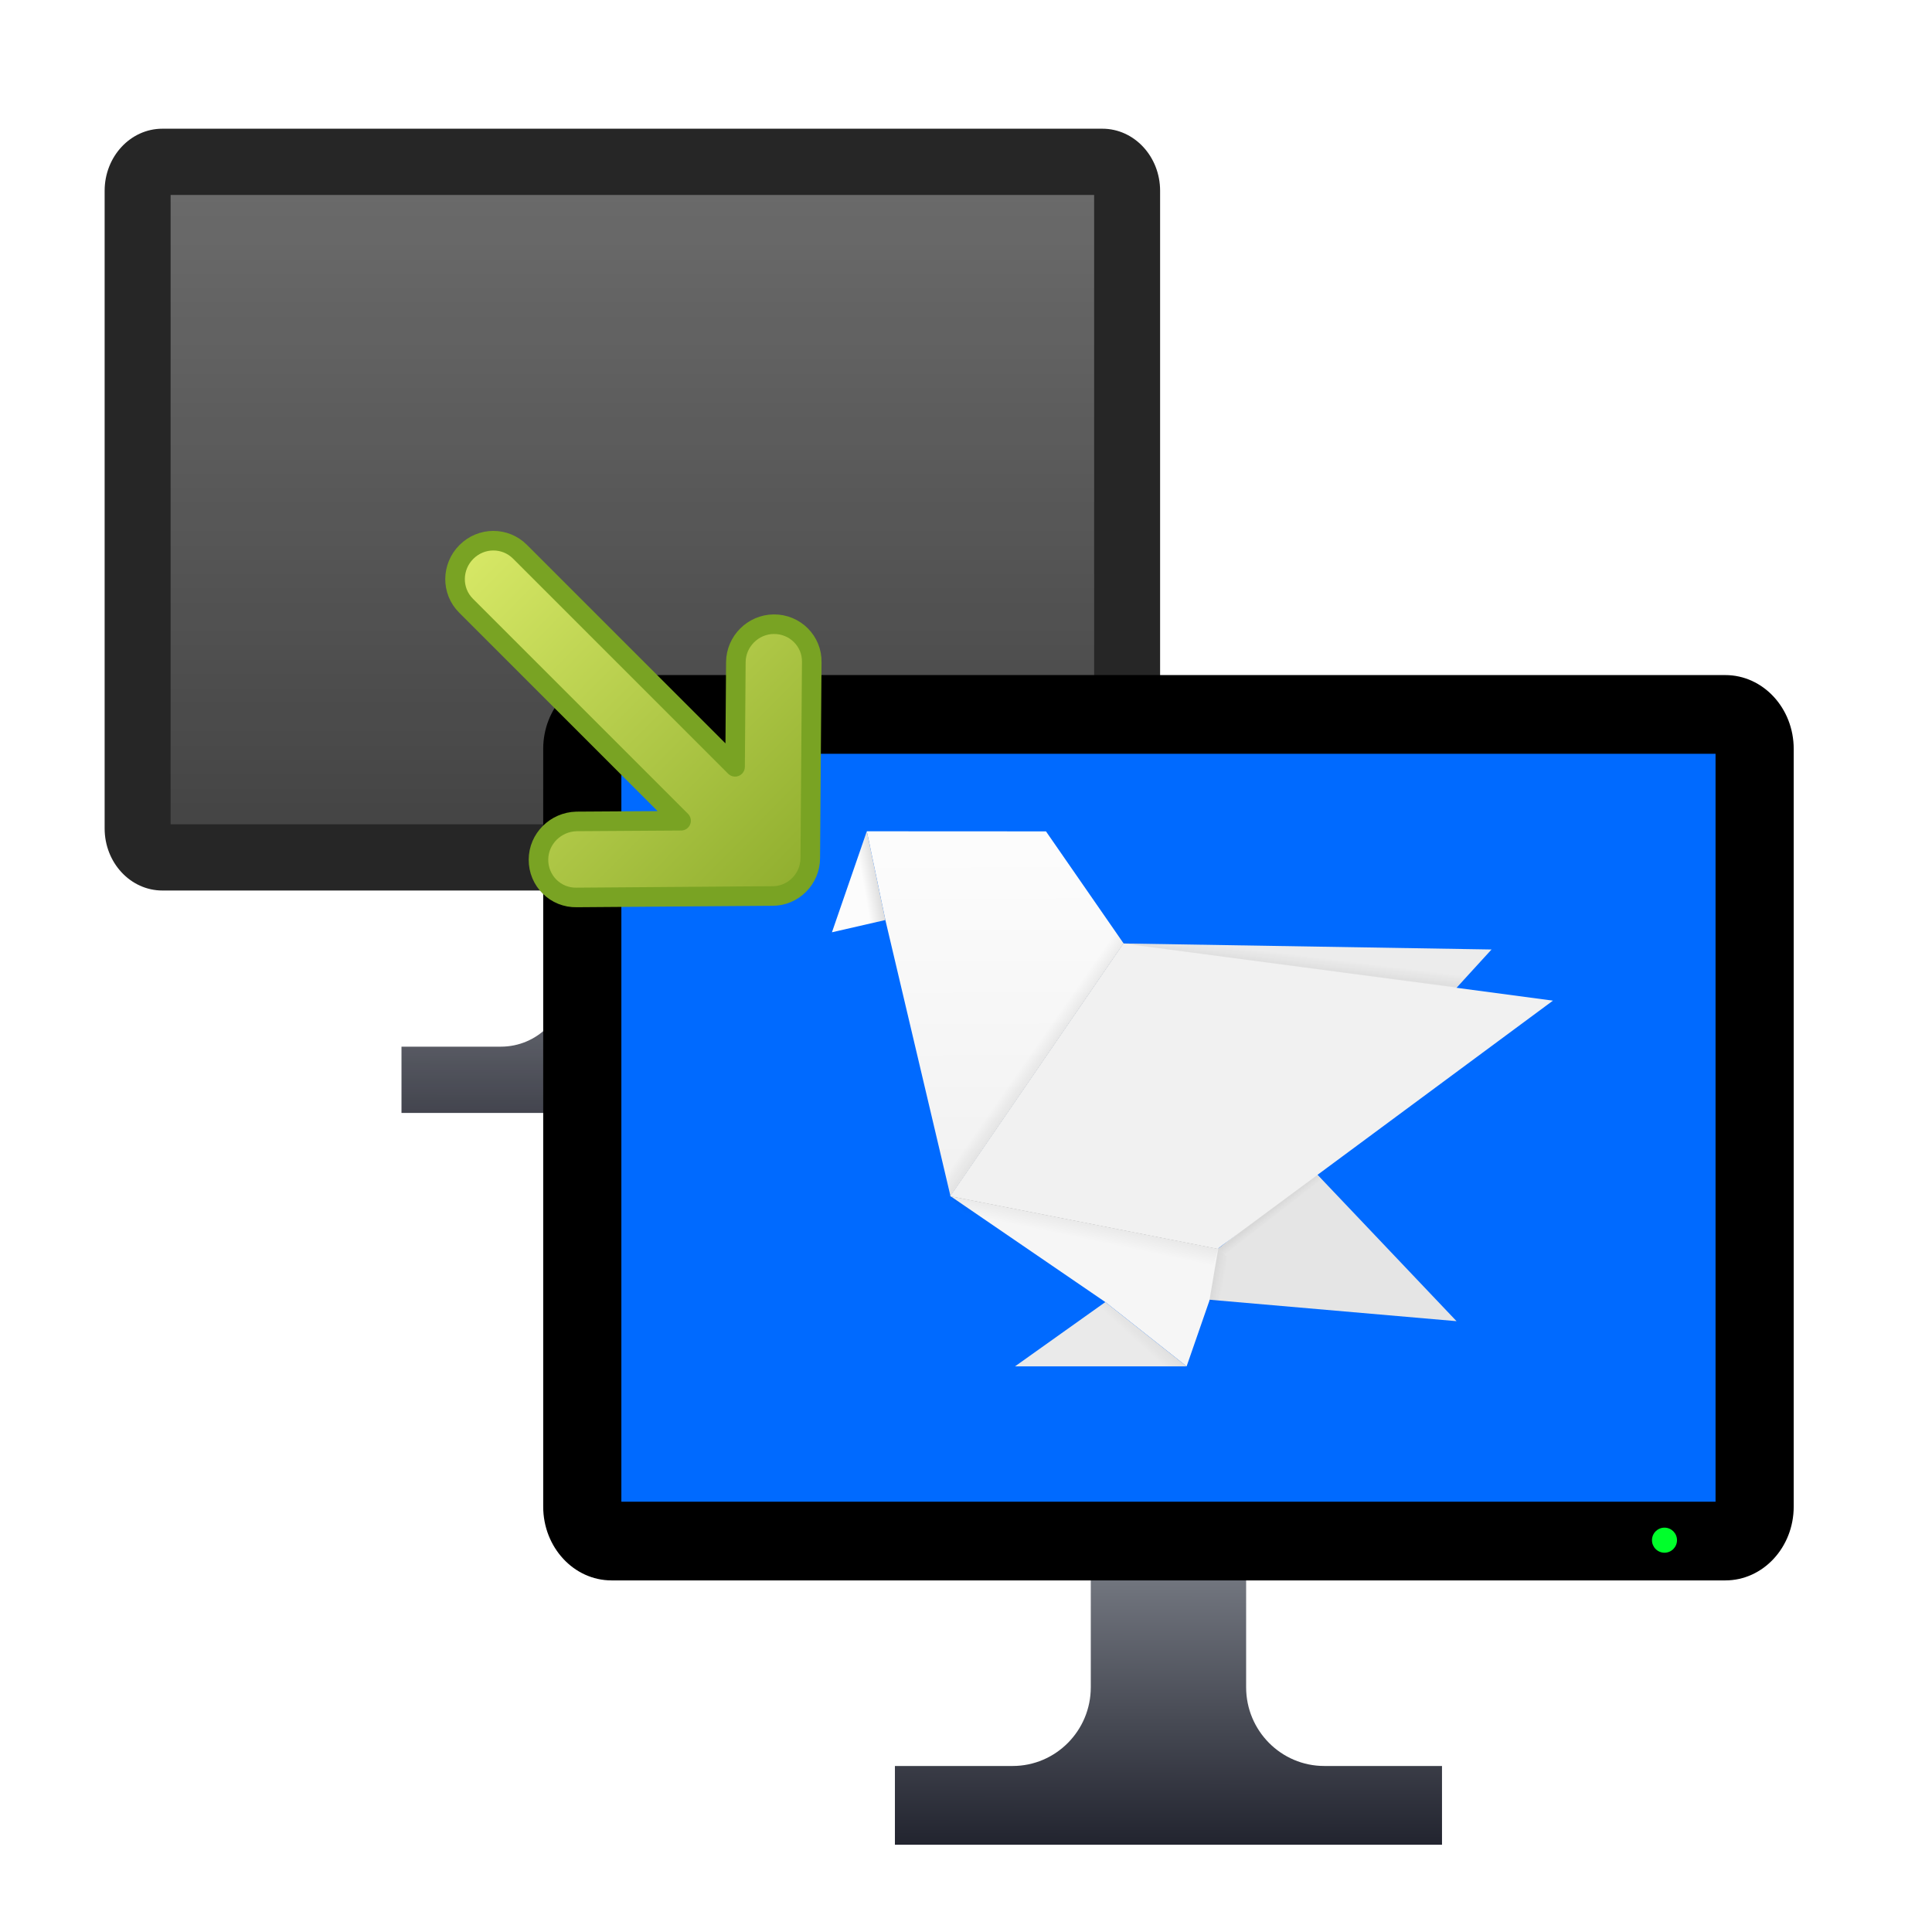 <?xml version="1.0" encoding="UTF-8" standalone="no"?>
<!-- Created with Inkscape (http://www.inkscape.org/) -->

<svg
   xmlns:dc="http://purl.org/dc/elements/1.1/"
   xmlns:cc="http://creativecommons.org/ns#"
   xmlns:rdf="http://www.w3.org/1999/02/22-rdf-syntax-ns#"
   xmlns:svg="http://www.w3.org/2000/svg"
   xmlns="http://www.w3.org/2000/svg"
   xmlns:xlink="http://www.w3.org/1999/xlink"
   xmlns:sodipodi="http://sodipodi.sourceforge.net/DTD/sodipodi-0.dtd"
   xmlns:inkscape="http://www.inkscape.org/namespaces/inkscape"
   version="1.1"
   id="svg2"
   width="1024"
   height="1024"
   viewBox="0 0 1024 1024"
   sodipodi:docname="feren-transfer-tool.svg"
   inkscape:version="0.92.3 (2405546, 2018-03-11)">
  <defs
     id="defs6">
    <linearGradient
       id="linearGradient896-9"
       inkscape:collect="always">
      <stop
         id="stop892"
         offset="0"
         style="stop-color:#242424;stop-opacity:1" />
      <stop
         id="stop894"
         offset="1"
         style="stop-color:#505050;stop-opacity:1" />
    </linearGradient>
    <linearGradient
       id="linearGradient873"
       inkscape:collect="always">
      <stop
         id="stop869"
         offset="0"
         style="stop-color:#22242f;stop-opacity:1" />
      <stop
         id="stop871"
         offset="1"
         style="stop-color:#71757e;stop-opacity:1" />
    </linearGradient>
    <linearGradient
       gradientUnits="userSpaceOnUse"
       gradientTransform="matrix(4.954,0,0,3.561,4.2,8.4)"
       id="linearGradient-1"
       y2="106.822"
       x2="53.411"
       y1="0"
       x1="53.411">
      <stop
         id="stop6"
         offset="0%"
         stop-color="#324B68" />
      <stop
         id="stop8"
         offset="100%"
         stop-color="#1A2B44" />
    </linearGradient>
    <linearGradient
       gradientUnits="userSpaceOnUse"
       y2="90.612"
       x2="35.464"
       y1="117"
       x1="35.438"
       id="linearGradient875"
       xlink:href="#linearGradient873"
       inkscape:collect="always" />
    <linearGradient
       gradientTransform="matrix(1.044,0,0,1.035,-2.157,-1.877)"
       gradientUnits="userSpaceOnUse"
       y2="9.424"
       x2="115.232"
       y1="81.72"
       x1="115.232"
       id="linearGradient898"
       xlink:href="#linearGradient896-9"
       inkscape:collect="always" />
    <linearGradient
       gradientUnits="userSpaceOnUse"
       y2="90.612"
       x2="35.464"
       y1="117"
       x1="35.438"
       id="linearGradient875-5"
       xlink:href="#linearGradient873"
       inkscape:collect="always" />
    <inkscape:path-effect
       end_linecap_type="zerowidth"
       miter_limit="4"
       linejoin_type="extrp_arc"
       start_linecap_type="zerowidth"
       interpolator_beta="0.2"
       interpolator_type="CubicBezierJohan"
       sort_points="true"
       offset_points="0,0.838"
       is_visible="true"
       id="path-effect5000"
       effect="powerstroke" />
    <inkscape:path-effect
       end_linecap_type="zerowidth"
       miter_limit="4"
       linejoin_type="extrp_arc"
       start_linecap_type="zerowidth"
       interpolator_beta="0.2"
       interpolator_type="CubicBezierJohan"
       sort_points="true"
       offset_points="0,0.838"
       is_visible="true"
       id="path-effect4996"
       effect="powerstroke" />
    <inkscape:path-effect
       end_linecap_type="zerowidth"
       miter_limit="4"
       linejoin_type="extrp_arc"
       start_linecap_type="zerowidth"
       interpolator_beta="0.2"
       interpolator_type="CubicBezierJohan"
       sort_points="true"
       offset_points="0,0.132"
       is_visible="true"
       id="path-effect836"
       effect="powerstroke" />
    <inkscape:path-effect
       end_linecap_type="zerowidth"
       miter_limit="4"
       linejoin_type="extrp_arc"
       start_linecap_type="zerowidth"
       interpolator_beta="0.2"
       interpolator_type="CubicBezierJohan"
       sort_points="true"
       offset_points="0,0.132"
       is_visible="true"
       id="path-effect821"
       effect="powerstroke" />
    <inkscape:path-effect
       end_linecap_type="zerowidth"
       miter_limit="4"
       linejoin_type="extrp_arc"
       start_linecap_type="zerowidth"
       interpolator_beta="0.2"
       interpolator_type="CubicBezierJohan"
       sort_points="true"
       offset_points="0,0.132"
       is_visible="true"
       id="path-effect817"
       effect="powerstroke" />
    <clipPath
       clipPathUnits="userSpaceOnUse"
       id="clipPath1227">
      <path
         d="M 0,660 H 660 V 0 H 0 Z"
         id="path1225"
         inkscape:connector-curvature="0" />
    </clipPath>
    <clipPath
       clipPathUnits="userSpaceOnUse"
       id="clipPath1237">
      <path
         d="M -102.917,69.287 H 102.917 V -69.287 h -205.834 z"
         id="path1235"
         inkscape:connector-curvature="0" />
    </clipPath>
    <clipPath
       clipPathUnits="userSpaceOnUse"
       id="clipPath1865">
      <path
         d="M -102.917,69.287 H 102.917 V -69.287 h -205.834 z"
         id="path1863"
         inkscape:connector-curvature="0" />
    </clipPath>
    <clipPath
       clipPathUnits="userSpaceOnUse"
       id="clipPath2493">
      <path
         d="M -102.917,69.287 H 102.917 V -69.287 h -205.834 z"
         id="path2491"
         inkscape:connector-curvature="0" />
    </clipPath>
    <clipPath
       clipPathUnits="userSpaceOnUse"
       id="clipPath3121">
      <path
         d="M -102.917,69.287 H 102.917 V -69.287 h -205.834 z"
         id="path3119"
         inkscape:connector-curvature="0" />
    </clipPath>
    <clipPath
       clipPathUnits="userSpaceOnUse"
       id="clipPath3749">
      <path
         d="M -102.917,69.287 H 102.917 V -69.287 h -205.834 z"
         id="path3747"
         inkscape:connector-curvature="0" />
    </clipPath>
    <clipPath
       clipPathUnits="userSpaceOnUse"
       id="clipPath4377">
      <path
         d="M -102.917,69.287 H 102.917 V -69.287 h -205.834 z"
         id="path4375"
         inkscape:connector-curvature="0" />
    </clipPath>
    <clipPath
       clipPathUnits="userSpaceOnUse"
       id="clipPath5005">
      <path
         d="M -102.917,69.287 H 102.917 V -69.287 h -205.834 z"
         id="path5003"
         inkscape:connector-curvature="0" />
    </clipPath>
    <clipPath
       clipPathUnits="userSpaceOnUse"
       id="clipPath5633">
      <path
         d="M -102.917,69.287 H 102.917 V -69.287 h -205.834 z"
         id="path5631"
         inkscape:connector-curvature="0" />
    </clipPath>
    <clipPath
       clipPathUnits="userSpaceOnUse"
       id="clipPath6261">
      <path
         d="M -102.917,69.287 H 102.917 V -69.287 h -205.834 z"
         id="path6259"
         inkscape:connector-curvature="0" />
    </clipPath>
    <clipPath
       clipPathUnits="userSpaceOnUse"
       id="clipPath6889">
      <path
         d="M -102.917,69.287 H 102.917 V -69.287 h -205.834 z"
         id="path6887"
         inkscape:connector-curvature="0" />
    </clipPath>
    <clipPath
       clipPathUnits="userSpaceOnUse"
       id="clipPath7517">
      <path
         d="M -102.917,69.287 H 102.917 V -69.287 h -205.834 z"
         id="path7515"
         inkscape:connector-curvature="0" />
    </clipPath>
    <clipPath
       clipPathUnits="userSpaceOnUse"
       id="clipPath8145">
      <path
         d="M -102.917,69.287 H 102.917 V -69.287 h -205.834 z"
         id="path8143"
         inkscape:connector-curvature="0" />
    </clipPath>
    <clipPath
       clipPathUnits="userSpaceOnUse"
       id="clipPath8773">
      <path
         d="M -102.917,69.287 H 102.917 V -69.287 h -205.834 z"
         id="path8771"
         inkscape:connector-curvature="0" />
    </clipPath>
    <filter
       id="filter4193"
       inkscape:label="Greyscale"
       style="color-interpolation-filters:sRGB;">
      <feColorMatrix
         id="feColorMatrix4191"
         values="0.22 0.72 0.07 0.5 0 0.22 0.72 0.07 0.5 0 0.22 0.72 0.07 0.5 0 0 0 0 1 0 " />
    </filter>
    <linearGradient
       inkscape:collect="always"
       id="linearGradient17488">
      <stop
         style="stop-color:#000000;stop-opacity:0.123"
         offset="0"
         id="stop17484" />
      <stop
         style="stop-color:#000000;stop-opacity:0"
         offset="1"
         id="stop17486" />
    </linearGradient>
    <filter
       id="filter8477"
       inkscape:label="Greyscale"
       style="color-interpolation-filters:sRGB;">
      <feColorMatrix
         id="feColorMatrix8475"
         values="0.22 0.72 0.07 0.5 0 0.22 0.72 0.07 0.5 0 0.22 0.72 0.07 0.5 0 0 0 0 1 0 " />
    </filter>
    <rect
       id="path-1"
       x="0"
       y="47"
       width="128"
       height="55"
       rx="10" />
    <filter
       x="-18.0%"
       y="-63.6%"
       width="135.9%"
       height="183.6%"
       filterUnits="objectBoundingBox"
       id="filter-2">
      <feMorphology
         radius="1"
         operator="erode"
         in="SourceAlpha"
         result="shadowSpreadOuter1"
         id="feMorphology7" />
      <feOffset
         dx="0"
         dy="-6"
         in="shadowSpreadOuter1"
         result="shadowOffsetOuter1"
         id="feOffset9" />
      <feGaussianBlur
         stdDeviation="5"
         in="shadowOffsetOuter1"
         result="shadowBlurOuter1"
         id="feGaussianBlur11" />
      <feColorMatrix
         values="0 0 0 0 0   0 0 0 0 0   0 0 0 0 0  0 0 0 0.302 0"
         type="matrix"
         in="shadowBlurOuter1"
         result="shadowMatrixOuter1"
         id="feColorMatrix13" />
      <feMorphology
         radius="1"
         operator="erode"
         in="SourceAlpha"
         result="shadowSpreadOuter2"
         id="feMorphology15" />
      <feOffset
         dx="0"
         dy="-6"
         in="shadowSpreadOuter2"
         result="shadowOffsetOuter2"
         id="feOffset17" />
      <feGaussianBlur
         stdDeviation="5"
         in="shadowOffsetOuter2"
         result="shadowBlurOuter2"
         id="feGaussianBlur19" />
      <feColorMatrix
         values="0 0 0 0 0.725   0 0 0 0 0.837   0 0 0 0 0.957  0 0 0 0.498 0"
         type="matrix"
         in="shadowBlurOuter2"
         result="shadowMatrixOuter2"
         id="feColorMatrix21" />
      <feMerge
         id="feMerge27">
        <feMergeNode
           in="shadowMatrixOuter1"
           id="feMergeNode23" />
        <feMergeNode
           in="shadowMatrixOuter2"
           id="feMergeNode25" />
      </feMerge>
    </filter>
    <linearGradient
       gradientTransform="matrix(2.143,0,0,2.143,-188.208,16.948)"
       gradientUnits="userSpaceOnUse"
       y2="18.716"
       x2="112.347"
       y1="48.608"
       x1="112.268"
       id="linearGradient870"
       xlink:href="#linearGradient823"
       inkscape:collect="always" />
    <linearGradient
       inkscape:collect="always"
       id="linearGradient823">
      <stop
         style="stop-color:#006aff;stop-opacity:1"
         offset="0"
         id="stop819" />
      <stop
         style="stop-color:#2c84ff;stop-opacity:1"
         offset="1"
         id="stop821" />
    </linearGradient>
    <linearGradient
       id="linearGradient857"
       inkscape:collect="always">
      <stop
         id="stop853"
         offset="0"
         style="stop-color:#91af2f;stop-opacity:1" />
      <stop
         id="stop855"
         offset="1"
         style="stop-color:#d7e866;stop-opacity:1" />
    </linearGradient>
    <linearGradient
       gradientUnits="userSpaceOnUse"
       y2="4.512"
       x2="-285.618"
       y1="4.512"
       x1="-296.189"
       id="linearGradient859"
       xlink:href="#linearGradient857"
       inkscape:collect="always" />
    <linearGradient
       inkscape:collect="always"
       xlink:href="#linearGradient857"
       id="linearGradient1507"
       x1="-83.144"
       y1="8.993"
       x2="-83.274"
       y2="-16.049"
       gradientUnits="userSpaceOnUse"
       gradientTransform="matrix(1.324,0,0,1.324,108.608,31.396)" />
    <filter
       style="color-interpolation-filters:sRGB"
       inkscape:label="Greyscale"
       id="filter8477-5">
      <feColorMatrix
         values="0.22 0.72 0.07 0.5 0 0.22 0.72 0.07 0.5 0 0.22 0.72 0.07 0.5 0 0 0 0 1 0 "
         id="feColorMatrix8475-3" />
    </filter>
    <inkscape:path-effect
       end_linecap_type="zerowidth"
       miter_limit="4"
       linejoin_type="extrp_arc"
       start_linecap_type="zerowidth"
       interpolator_beta="0.2"
       interpolator_type="CubicBezierJohan"
       sort_points="true"
       offset_points="0,0.838"
       is_visible="true"
       id="path-effect5000-5"
       effect="powerstroke" />
    <inkscape:path-effect
       end_linecap_type="zerowidth"
       miter_limit="4"
       linejoin_type="extrp_arc"
       start_linecap_type="zerowidth"
       interpolator_beta="0.2"
       interpolator_type="CubicBezierJohan"
       sort_points="true"
       offset_points="0,0.838"
       is_visible="true"
       id="path-effect4996-6"
       effect="powerstroke" />
    <inkscape:path-effect
       end_linecap_type="zerowidth"
       miter_limit="4"
       linejoin_type="extrp_arc"
       start_linecap_type="zerowidth"
       interpolator_beta="0.2"
       interpolator_type="CubicBezierJohan"
       sort_points="true"
       offset_points="0,0.132"
       is_visible="true"
       id="path-effect836-2"
       effect="powerstroke" />
    <inkscape:path-effect
       end_linecap_type="zerowidth"
       miter_limit="4"
       linejoin_type="extrp_arc"
       start_linecap_type="zerowidth"
       interpolator_beta="0.2"
       interpolator_type="CubicBezierJohan"
       sort_points="true"
       offset_points="0,0.132"
       is_visible="true"
       id="path-effect821-9"
       effect="powerstroke" />
    <inkscape:path-effect
       end_linecap_type="zerowidth"
       miter_limit="4"
       linejoin_type="extrp_arc"
       start_linecap_type="zerowidth"
       interpolator_beta="0.2"
       interpolator_type="CubicBezierJohan"
       sort_points="true"
       offset_points="0,0.132"
       is_visible="true"
       id="path-effect817-1"
       effect="powerstroke" />
    <clipPath
       clipPathUnits="userSpaceOnUse"
       id="clipPath1227-2">
      <path
         d="M 0,660 H 660 V 0 H 0 Z"
         id="path1225-7"
         inkscape:connector-curvature="0" />
    </clipPath>
    <clipPath
       clipPathUnits="userSpaceOnUse"
       id="clipPath1237-0">
      <path
         d="M -102.917,69.287 H 102.917 V -69.287 h -205.834 z"
         id="path1235-9"
         inkscape:connector-curvature="0" />
    </clipPath>
    <clipPath
       clipPathUnits="userSpaceOnUse"
       id="clipPath1865-3">
      <path
         d="M -102.917,69.287 H 102.917 V -69.287 h -205.834 z"
         id="path1863-60"
         inkscape:connector-curvature="0" />
    </clipPath>
    <clipPath
       clipPathUnits="userSpaceOnUse"
       id="clipPath2493-6">
      <path
         d="M -102.917,69.287 H 102.917 V -69.287 h -205.834 z"
         id="path2491-26"
         inkscape:connector-curvature="0" />
    </clipPath>
    <clipPath
       clipPathUnits="userSpaceOnUse"
       id="clipPath3121-1">
      <path
         d="M -102.917,69.287 H 102.917 V -69.287 h -205.834 z"
         id="path3119-8"
         inkscape:connector-curvature="0" />
    </clipPath>
    <clipPath
       clipPathUnits="userSpaceOnUse"
       id="clipPath3749-7">
      <path
         d="M -102.917,69.287 H 102.917 V -69.287 h -205.834 z"
         id="path3747-9"
         inkscape:connector-curvature="0" />
    </clipPath>
    <clipPath
       clipPathUnits="userSpaceOnUse"
       id="clipPath4377-2">
      <path
         d="M -102.917,69.287 H 102.917 V -69.287 h -205.834 z"
         id="path4375-0"
         inkscape:connector-curvature="0" />
    </clipPath>
    <clipPath
       clipPathUnits="userSpaceOnUse"
       id="clipPath5005-2">
      <path
         d="M -102.917,69.287 H 102.917 V -69.287 h -205.834 z"
         id="path5003-3"
         inkscape:connector-curvature="0" />
    </clipPath>
    <clipPath
       clipPathUnits="userSpaceOnUse"
       id="clipPath5633-7">
      <path
         d="M -102.917,69.287 H 102.917 V -69.287 h -205.834 z"
         id="path5631-5"
         inkscape:connector-curvature="0" />
    </clipPath>
    <clipPath
       clipPathUnits="userSpaceOnUse"
       id="clipPath6261-92">
      <path
         d="M -102.917,69.287 H 102.917 V -69.287 h -205.834 z"
         id="path6259-2"
         inkscape:connector-curvature="0" />
    </clipPath>
    <clipPath
       clipPathUnits="userSpaceOnUse"
       id="clipPath6889-8">
      <path
         d="M -102.917,69.287 H 102.917 V -69.287 h -205.834 z"
         id="path6887-9"
         inkscape:connector-curvature="0" />
    </clipPath>
    <clipPath
       clipPathUnits="userSpaceOnUse"
       id="clipPath7517-7">
      <path
         d="M -102.917,69.287 H 102.917 V -69.287 h -205.834 z"
         id="path7515-3"
         inkscape:connector-curvature="0" />
    </clipPath>
    <clipPath
       clipPathUnits="userSpaceOnUse"
       id="clipPath8145-6">
      <path
         d="M -102.917,69.287 H 102.917 V -69.287 h -205.834 z"
         id="path8143-1"
         inkscape:connector-curvature="0" />
    </clipPath>
    <clipPath
       clipPathUnits="userSpaceOnUse"
       id="clipPath8773-2">
      <path
         d="M -102.917,69.287 H 102.917 V -69.287 h -205.834 z"
         id="path8771-9"
         inkscape:connector-curvature="0" />
    </clipPath>
    <filter
       id="filter4193-3"
       inkscape:label="Greyscale"
       style="color-interpolation-filters:sRGB;">
      <feColorMatrix
         id="feColorMatrix4191-1"
         values="0.22 0.72 0.07 0.5 0 0.22 0.72 0.07 0.5 0 0.22 0.72 0.07 0.5 0 0 0 0 1 0 " />
    </filter>
    <filter
       id="filter8477-9"
       inkscape:label="Greyscale"
       style="color-interpolation-filters:sRGB;">
      <feColorMatrix
         id="feColorMatrix8475-2"
         values="0.22 0.72 0.07 0.5 0 0.22 0.72 0.07 0.5 0 0.22 0.72 0.07 0.5 0 0 0 0 1 0 " />
    </filter>
    <clipPath
       clipPathUnits="userSpaceOnUse"
       id="clipPath1227-0">
      <path
         d="M 0,660 H 660 V 0 H 0 Z"
         id="path1225-3"
         inkscape:connector-curvature="0" />
    </clipPath>
    <clipPath
       clipPathUnits="userSpaceOnUse"
       id="clipPath1237-6">
      <path
         d="M -102.917,69.287 H 102.917 V -69.287 h -205.834 z"
         id="path1235-1"
         inkscape:connector-curvature="0" />
    </clipPath>
    <clipPath
       clipPathUnits="userSpaceOnUse"
       id="clipPath1865-0">
      <path
         d="M -102.917,69.287 H 102.917 V -69.287 h -205.834 z"
         id="path1863-6"
         inkscape:connector-curvature="0" />
    </clipPath>
    <clipPath
       clipPathUnits="userSpaceOnUse"
       id="clipPath2493-3">
      <path
         d="M -102.917,69.287 H 102.917 V -69.287 h -205.834 z"
         id="path2491-2"
         inkscape:connector-curvature="0" />
    </clipPath>
    <clipPath
       clipPathUnits="userSpaceOnUse"
       id="clipPath3121-0">
      <path
         d="M -102.917,69.287 H 102.917 V -69.287 h -205.834 z"
         id="path3119-6"
         inkscape:connector-curvature="0" />
    </clipPath>
    <clipPath
       clipPathUnits="userSpaceOnUse"
       id="clipPath3749-1">
      <path
         d="M -102.917,69.287 H 102.917 V -69.287 h -205.834 z"
         id="path3747-5"
         inkscape:connector-curvature="0" />
    </clipPath>
    <clipPath
       clipPathUnits="userSpaceOnUse"
       id="clipPath4377-5">
      <path
         d="M -102.917,69.287 H 102.917 V -69.287 h -205.834 z"
         id="path4375-4"
         inkscape:connector-curvature="0" />
    </clipPath>
    <clipPath
       clipPathUnits="userSpaceOnUse"
       id="clipPath5005-7">
      <path
         d="M -102.917,69.287 H 102.917 V -69.287 h -205.834 z"
         id="path5003-6"
         inkscape:connector-curvature="0" />
    </clipPath>
    <clipPath
       clipPathUnits="userSpaceOnUse"
       id="clipPath5633-5">
      <path
         d="M -102.917,69.287 H 102.917 V -69.287 h -205.834 z"
         id="path5631-6"
         inkscape:connector-curvature="0" />
    </clipPath>
    <clipPath
       clipPathUnits="userSpaceOnUse"
       id="clipPath6261-9">
      <path
         d="M -102.917,69.287 H 102.917 V -69.287 h -205.834 z"
         id="path6259-3"
         inkscape:connector-curvature="0" />
    </clipPath>
    <clipPath
       clipPathUnits="userSpaceOnUse"
       id="clipPath6889-7">
      <path
         d="M -102.917,69.287 H 102.917 V -69.287 h -205.834 z"
         id="path6887-4"
         inkscape:connector-curvature="0" />
    </clipPath>
    <clipPath
       clipPathUnits="userSpaceOnUse"
       id="clipPath7517-5">
      <path
         d="M -102.917,69.287 H 102.917 V -69.287 h -205.834 z"
         id="path7515-2"
         inkscape:connector-curvature="0" />
    </clipPath>
    <clipPath
       clipPathUnits="userSpaceOnUse"
       id="clipPath8145-5">
      <path
         d="M -102.917,69.287 H 102.917 V -69.287 h -205.834 z"
         id="path8143-4"
         inkscape:connector-curvature="0" />
    </clipPath>
    <clipPath
       clipPathUnits="userSpaceOnUse"
       id="clipPath8773-7">
      <path
         d="M -102.917,69.287 H 102.917 V -69.287 h -205.834 z"
         id="path8771-4"
         inkscape:connector-curvature="0" />
    </clipPath>
    <linearGradient
       gradientTransform="matrix(0.246,0,0,0.204,748.952,-160.446)"
       gradientUnits="userSpaceOnUse"
       y2="-340.487"
       x2="4341.02"
       y1="1800.731"
       x1="4353.841"
       id="linearGradient17435-5"
       xlink:href="#linearGradient17433-6"
       inkscape:collect="always" />
    <linearGradient
       id="linearGradient17433-6"
       inkscape:collect="always">
      <stop
         id="stop17429-2"
         offset="0"
         style="stop-color:#F6F6F6;stop-opacity:1" />
      <stop
         id="stop17431-9"
         offset="1"
         style="stop-color:#F6F6F6;stop-opacity:1" />
    </linearGradient>
    <linearGradient
       gradientUnits="userSpaceOnUse"
       y2="1389.709"
       x2="3364.825"
       y1="1534.827"
       x1="3395.859"
       id="linearGradient17435-3-1"
       xlink:href="#linearGradient5126-2"
       inkscape:collect="always"
       gradientTransform="matrix(0.246,0,0,0.247,748.128,-237.157)" />
    <linearGradient
       id="linearGradient5126-2"
       inkscape:collect="always">
      <stop
         id="stop5122-7"
         offset="0"
         style="stop-color:#000000;stop-opacity:0.053" />
      <stop
         id="stop5124-0"
         offset="1"
         style="stop-color:#000000;stop-opacity:0" />
    </linearGradient>
    <linearGradient
       gradientTransform="matrix(0.246,0,0,0.247,351.909,-208.683)"
       gradientUnits="userSpaceOnUse"
       y2="1672.515"
       x2="3725.58"
       y1="4602.265"
       x1="3712.758"
       id="linearGradient17419-9"
       xlink:href="#linearGradient17417-3"
       inkscape:collect="always" />
    <linearGradient
       id="linearGradient17417-3"
       inkscape:collect="always">
      <stop
         id="stop17413-6"
         offset="0"
         style="stop-color:#FCFCFC;stop-opacity:1" />
      <stop
         id="stop17415-0"
         offset="1"
         style="stop-color:#F1F1F1;stop-opacity:1" />
    </linearGradient>
    <linearGradient
       gradientTransform="matrix(0.246,0,0,0.247,351.085,-208.683)"
       gradientUnits="userSpaceOnUse"
       y2="1294.275"
       x2="3687.115"
       y1="3820.143"
       x1="3725.58"
       id="linearGradient17427-6"
       xlink:href="#linearGradient17425-2"
       inkscape:collect="always" />
    <linearGradient
       id="linearGradient17425-2"
       inkscape:collect="always">
      <stop
         id="stop17421-6"
         offset="0"
         style="stop-color:#F1F1F1;stop-opacity:1" />
      <stop
         id="stop17423-1"
         offset="1"
         style="stop-color:#F1F1F1;stop-opacity:1" />
    </linearGradient>
    <linearGradient
       gradientTransform="matrix(0.246,0,0,0.247,351.909,-208.683)"
       gradientUnits="userSpaceOnUse"
       y2="2999.557"
       x2="4462.826"
       y1="2938.654"
       x1="4552.577"
       id="linearGradient17419-2-4"
       xlink:href="#linearGradient5126-2"
       inkscape:collect="always" />
    <linearGradient
       gradientTransform="matrix(0.246,0,0,0.247,748.952,-237.157)"
       gradientUnits="userSpaceOnUse"
       y2="1593.249"
       x2="4768.774"
       y1="1641.33"
       x1="4730.331"
       id="linearGradient17521-7"
       xlink:href="#linearGradient5126-2"
       inkscape:collect="always" />
    <linearGradient
       gradientTransform="matrix(0.246,0,0,0.247,748.952,-237.782)"
       gradientUnits="userSpaceOnUse"
       y2="1323.124"
       x2="4417.95"
       y1="1339.151"
       x1="4328.198"
       id="linearGradient17531-8"
       xlink:href="#linearGradient5126-2"
       inkscape:collect="always" />
    <linearGradient
       gradientTransform="matrix(0.246,0,0,0.247,748.952,-237.157)"
       gradientUnits="userSpaceOnUse"
       y2="3747.193"
       x2="5721.645"
       y1="3656.13"
       x1="5709.909"
       id="linearGradient5010-4"
       xlink:href="#linearGradient5126-2"
       inkscape:collect="always" />
    <linearGradient
       gradientTransform="matrix(0.246,0,0,0.247,751.301,-76.224)"
       gradientUnits="userSpaceOnUse"
       y2="68.058"
       x2="3457.928"
       y1="166.406"
       x1="3550.01"
       id="linearGradient5057-5"
       xlink:href="#linearGradient5126-2"
       inkscape:collect="always" />
    <linearGradient
       inkscape:collect="always"
       xlink:href="#linearGradient17488"
       id="linearGradient1200"
       gradientUnits="userSpaceOnUse"
       gradientTransform="matrix(0.246,0,0,0.247,725.642,-191.01)"
       x1="1664.645"
       y1="3954.771"
       x2="1536.428"
       y2="3932.333" />
  </defs>
  <sodipodi:namedview
     pagecolor="#ffffff"
     bordercolor="#666666"
     borderopacity="1"
     objecttolerance="10"
     gridtolerance="10"
     guidetolerance="10"
     inkscape:pageopacity="0"
     inkscape:pageshadow="2"
     inkscape:window-width="1366"
     inkscape:window-height="738"
     id="namedview4"
     showgrid="false"
     inkscape:snap-global="false"
     inkscape:zoom="0.43934321"
     inkscape:cx="294.09329"
     inkscape:cy="494.17716"
     inkscape:window-x="0"
     inkscape:window-y="30"
     inkscape:window-maximized="1"
     inkscape:current-layer="svg2"
     showguides="false" />
  <g
     id="g1403"
     transform="matrix(67.59,0,0,67.59,153.492,-1960.222)">
    <g
       transform="matrix(0.276,0,0,0.276,-107.868,-112.901)"
       id="layer1"
       inkscape:label="Capa 1"
       style="opacity:0.85">
      <g
         transform="matrix(0.238,0,0,0.239,385.333,517.319)"
         style="fill:none;fill-rule:evenodd;stroke:none;stroke-width:1"
         id="cs-display">
        <g
           transform="translate(1,2)"
           id="screen">
          <rect
             y="6.272"
             x="6.063"
             height="77.417"
             width="115.082"
             id="rect890"
             style="opacity:1;fill:url(#linearGradient898);fill-opacity:1;stroke:none;stroke-width:12.191;stroke-linejoin:round;stroke-miterlimit:4;stroke-dasharray:none;stroke-opacity:1" />
          <path
             sodipodi:nodetypes="cssccsscccc"
             style="fill:url(#linearGradient875);fill-opacity:1"
             inkscape:connector-curvature="0"
             id="Path"
             d="M 90.562,109.125 H 78.701 c -4.347,0 -7.875,-3.528 -7.875,-7.875 V 89.438 H 55.174 V 101.25 c 0,4.347 -3.528,7.875 -7.875,7.875 H 35.438 V 117 h 55.125 z" />
          <path
             style="fill:#000000;fill-opacity:1;fill-rule:nonzero"
             inkscape:connector-curvature="0"
             id="Shape"
             d="M 119.109,0 H 6.891 C 3.087,0 0,3.308 0,7.383 V 83.18 C 0,87.255 3.087,90.562 6.891,90.562 H 119.109 C 122.913,90.562 126,87.255 126,83.18 V 7.383 C 126,3.308 122.913,0 119.109,0 Z M 118.125,82.688 H 7.875 V 7.875 h 110.25 z" />
          <ellipse
             ry="1.254"
             rx="1.26"
             cy="86.538"
             cx="112.98"
             id="path877"
             style="opacity:1;fill:#00ff2b;fill-opacity:1;stroke:none;stroke-width:13.817;stroke-linejoin:round;stroke-miterlimit:4;stroke-dasharray:none;stroke-opacity:1" />
        </g>
      </g>
    </g>
    <g
       transform="matrix(0.327,0,0,0.328,-124.093,-135.542)"
       id="layer1-6"
       inkscape:label="Capa 1">
      <g
         transform="matrix(0.238,0,0,0.239,385.333,517.319)"
         style="fill:none;fill-rule:evenodd;stroke:none;stroke-width:1"
         id="cs-display-2">
        <g
           transform="translate(1,2)"
           id="screen-9">
          <g
             id="g1693">
            <rect
               style="opacity:1;fill:#006aff;fill-opacity:1;stroke:none;stroke-width:12.191;stroke-linejoin:round;stroke-miterlimit:4;stroke-dasharray:none;stroke-opacity:1"
               id="rect890-1"
               width="115.082"
               height="77.417"
               x="6.063"
               y="6.272" />
            <path
               d="M 90.562,109.125 H 78.701 c -4.347,0 -7.875,-3.528 -7.875,-7.875 V 89.438 H 55.174 V 101.25 c 0,4.347 -3.528,7.875 -7.875,7.875 H 35.438 V 117 h 55.125 z"
               id="Path-2"
               inkscape:connector-curvature="0"
               style="fill:url(#linearGradient875-5);fill-opacity:1"
               sodipodi:nodetypes="cssccsscccc" />
            <path
               d="M 119.109,0 H 6.891 C 3.087,0 0,3.308 0,7.383 V 83.18 C 0,87.255 3.087,90.562 6.891,90.562 H 119.109 C 122.913,90.562 126,87.255 126,83.18 V 7.383 C 126,3.308 122.913,0 119.109,0 Z M 118.125,82.688 H 7.875 V 7.875 h 110.25 z"
               id="Shape-7"
               inkscape:connector-curvature="0"
               style="fill:#000000;fill-opacity:1;fill-rule:nonzero" />
            <ellipse
               style="opacity:1;fill:#00ff2b;fill-opacity:1;stroke:none;stroke-width:13.817;stroke-linejoin:round;stroke-miterlimit:4;stroke-dasharray:none;stroke-opacity:1"
               id="path877-0"
               cx="112.98"
               cy="86.538"
               rx="1.26"
               ry="1.254" />
            <g
               inkscape:label="Layer 1"
               id="layer1-3"
               transform="matrix(0.29,0,0,0.288,23.485,-1.573)">
              <g
                 id="g12"
                 transform="matrix(0.158,0,0,-0.158,-106.385,168.382)">
                <g
                   id="g5082"
                   transform="matrix(1.078,0,0,1.043,-352.435,-298.899)">
                  <g
                     id="g5143"
                     transform="translate(-12.024)">
                    <g
                       id="g4189"
                       transform="translate(3.148,-80.466)"
                       style="filter:url(#filter8477)" />
                  </g>
                </g>
              </g>
            </g>
          </g>
        </g>
      </g>
    </g>
    <g
       id="g1790"
       transform="matrix(0.078,-0.078,0.078,0.078,-0.256,33.413)">
      <path
         id="path937"
         d="m 9.145,42.668 -9.9,-9.754 c -1.096,-1.041 -1.1,-2.773 -0.022,-3.834 1.046,-1.033 2.747,-1.033 3.832,-2.64e-4 l 5.286,5.218 V 12.674 c 0,-1.488 1.224,-2.679 2.72,-2.679 1.495,0 2.703,1.189 2.705,2.679 v 21.628 l 5.301,-5.222 c 1.049,-1.036 2.764,-1.036 3.815,-0.001 1.076,1.06 1.075,2.786 -0.003,3.819 l -9.906,9.758 c -1.052,1.067 -2.792,1.068 -3.827,0.013 z"
         inkscape:connector-curvature="0"
         style="fill:url(#linearGradient1507);fill-opacity:1;stroke-width:1.81;stroke-miterlimit:4;stroke-dasharray:none" />
      <path
         id="path937-9"
         d="m 9.145,42.668 -9.9,-9.754 c -1.096,-1.041 -1.1,-2.773 -0.022,-3.834 1.046,-1.033 2.747,-1.033 3.832,-2.64e-4 l 5.286,5.218 V 12.674 c 0,-1.488 1.224,-2.679 2.72,-2.679 1.495,0 2.703,1.189 2.705,2.679 v 21.628 l 5.301,-5.222 c 1.049,-1.036 2.764,-1.036 3.815,-0.001 1.076,1.06 1.075,2.786 -0.003,3.819 l -9.906,9.758 c -1.052,1.067 -2.792,1.068 -3.827,0.013 z"
         inkscape:connector-curvature="0"
         style="fill:none;fill-opacity:1;fill-rule:nonzero;stroke:#79a323;stroke-width:1.391;stroke-linecap:round;stroke-linejoin:round;stroke-miterlimit:4;stroke-dasharray:none;stroke-opacity:1" />
    </g>
  </g>
  <g
     id="g4189-3"
     transform="matrix(0.26,0,0,-0.252,174.23,685.407)">
    <path
       sodipodi:nodetypes="cccccc"
       inkscape:connector-curvature="0"
       id="path17401-7"
       d="m 1267.532,204.004 522.176,-217.283 509.398,-45.627 c -288.732,313.702 0,0 -288.732,313.702 L 1812.678,93.275 Z"
       style="fill:#e5e5e5;fill-opacity:1;fill-rule:evenodd;stroke:none;stroke-width:0.413px;stroke-linecap:butt;stroke-linejoin:miter;stroke-opacity:1" />
    <path
       sodipodi:nodetypes="cccccc"
       inkscape:connector-curvature="0"
       id="path17403-59"
       d="m 1267.532,204.004 315.635,-222.725 165.688,-135.19 46.493,138.203 21.226,127.661 z"
       style="fill:url(#linearGradient17435-5);fill-opacity:1;fill-rule:evenodd;stroke:none;stroke-width:0.375px;stroke-linecap:butt;stroke-linejoin:miter;stroke-opacity:1" />
    <path
       sodipodi:nodetypes="ccccc"
       inkscape:connector-curvature="0"
       id="path17403-5-2"
       d="m 1266.708,204.004 270.998,-322.698 211.148,-35.217 63.825,246.56 z"
       style="fill:url(#linearGradient17435-3-1);fill-opacity:1;fill-rule:evenodd;stroke:none;stroke-width:0.413px;stroke-linecap:butt;stroke-linejoin:miter;stroke-opacity:1" />
    <path
       sodipodi:nodetypes="ccc"
       inkscape:connector-curvature="0"
       id="path17405-2"
       d="m 1399.078,-153.911 184.089,135.19 165.688,-135.19"
       style="fill:#eaeaea;fill-opacity:1;fill-rule:evenodd;stroke:none;stroke-width:0.413px;stroke-linecap:butt;stroke-linejoin:miter;stroke-opacity:1" />
    <path
       sodipodi:nodetypes="cccccc"
       inkscape:connector-curvature="0"
       id="path17395-8"
       d="m 1462.156,971.277 -365.214,0.198 37.814,-186.659 132.776,-580.813 352.927,531.502 z"
       style="fill:url(#linearGradient17419-9);fill-opacity:1;fill-rule:evenodd;stroke:none;stroke-width:0.413px;stroke-linecap:butt;stroke-linejoin:miter;stroke-opacity:1" />
    <path
       inkscape:connector-curvature="0"
       id="path17397-9"
       d="m 1096.943,971.475 -71.097,-212.431 108.911,25.773 z"
       style="fill:#fcfcfc;fill-opacity:1;fill-rule:evenodd;stroke:none;stroke-width:0.413px;stroke-linecap:butt;stroke-linejoin:miter;stroke-opacity:1"
       sodipodi:nodetypes="cccc" />
    <path
       inkscape:connector-curvature="0"
       id="path17399-7"
       d="M 1620.459,735.507 1812.679,93.275 1267.532,204.004 1620.459,735.507"
       style="fill:#333333;fill-rule:evenodd;stroke:none;stroke-width:0.413px;stroke-linecap:butt;stroke-linejoin:miter;stroke-opacity:1" />
    <path
       inkscape:connector-curvature="0"
       id="path17409-3"
       d="M 1812.679,93.275 2370.43,722.852 1620.459,735.507 1267.532,204.004 Z"
       style="fill:#ececec;fill-opacity:1;fill-rule:evenodd;stroke:none;stroke-width:0.413px;stroke-linecap:butt;stroke-linejoin:miter;stroke-opacity:1" />
    <path
       inkscape:connector-curvature="0"
       id="path17407-6"
       d="M 1266.708,204.004 1811.855,93.275 2495.651,615.286 1619.636,735.507 1266.708,204.004"
       style="fill:url(#linearGradient17427-6);fill-opacity:1;fill-rule:evenodd;stroke:none;stroke-width:0.413px;stroke-linecap:butt;stroke-linejoin:miter;stroke-opacity:1" />
    <path
       inkscape:connector-curvature="0"
       id="path17397-0-1"
       d="m 1096.943,971.475 -71.097,-212.431 108.911,25.773 z"
       style="fill:url(#linearGradient1200);fill-opacity:1;fill-rule:evenodd;stroke:none;stroke-width:0.413px;stroke-linecap:butt;stroke-linejoin:miter;stroke-opacity:1"
       sodipodi:nodetypes="cccc" />
    <path
       sodipodi:nodetypes="ccccc"
       inkscape:connector-curvature="0"
       id="path17395-5-2"
       d="m 1529.076,928.493 -409.648,-3.164 148.103,-721.325 352.927,531.502 z"
       style="fill:url(#linearGradient17419-2-4);fill-opacity:1;fill-rule:evenodd;stroke:none;stroke-width:0.413px;stroke-linecap:butt;stroke-linejoin:miter;stroke-opacity:1" />
    <path
       sodipodi:nodetypes="ccccc"
       inkscape:connector-curvature="0"
       id="path17513-9"
       d="m 1811.855,93.275 39.147,-33.753 203.879,128.632 -40.05,59.931 z"
       style="fill:url(#linearGradient17521-7);fill-opacity:1;fill-rule:evenodd;stroke:none;stroke-width:0.413px;stroke-linecap:butt;stroke-linejoin:miter;stroke-opacity:1" />
    <path
       sodipodi:nodetypes="ccccc"
       inkscape:connector-curvature="0"
       id="path17523-3"
       d="m 1812.679,92.649 -17.331,-108.357 30.724,-14.237 24.931,88.841 z"
       style="fill:url(#linearGradient17531-8);fill-opacity:1;fill-rule:evenodd;stroke:none;stroke-width:0.413px;stroke-linecap:butt;stroke-linejoin:miter;stroke-opacity:1" />
    <path
       inkscape:connector-curvature="0"
       id="path5002-1"
       d="m 1619.636,735.507 750.794,-12.655 -71.832,-79.848 z"
       style="fill:url(#linearGradient5010-4);fill-opacity:1;fill-rule:evenodd;stroke:none;stroke-width:0.413px;stroke-linecap:butt;stroke-linejoin:miter;stroke-opacity:1" />
    <path
       sodipodi:nodetypes="ccc"
       inkscape:connector-curvature="0"
       id="path17405-3-9"
       d="m 1399.078,-153.911 184.089,135.19 165.688,-135.19"
       style="fill:url(#linearGradient5057-5);fill-opacity:1;fill-rule:evenodd;stroke:none;stroke-width:0.413px;stroke-linecap:butt;stroke-linejoin:miter;stroke-opacity:1" />
  </g>
</svg>
